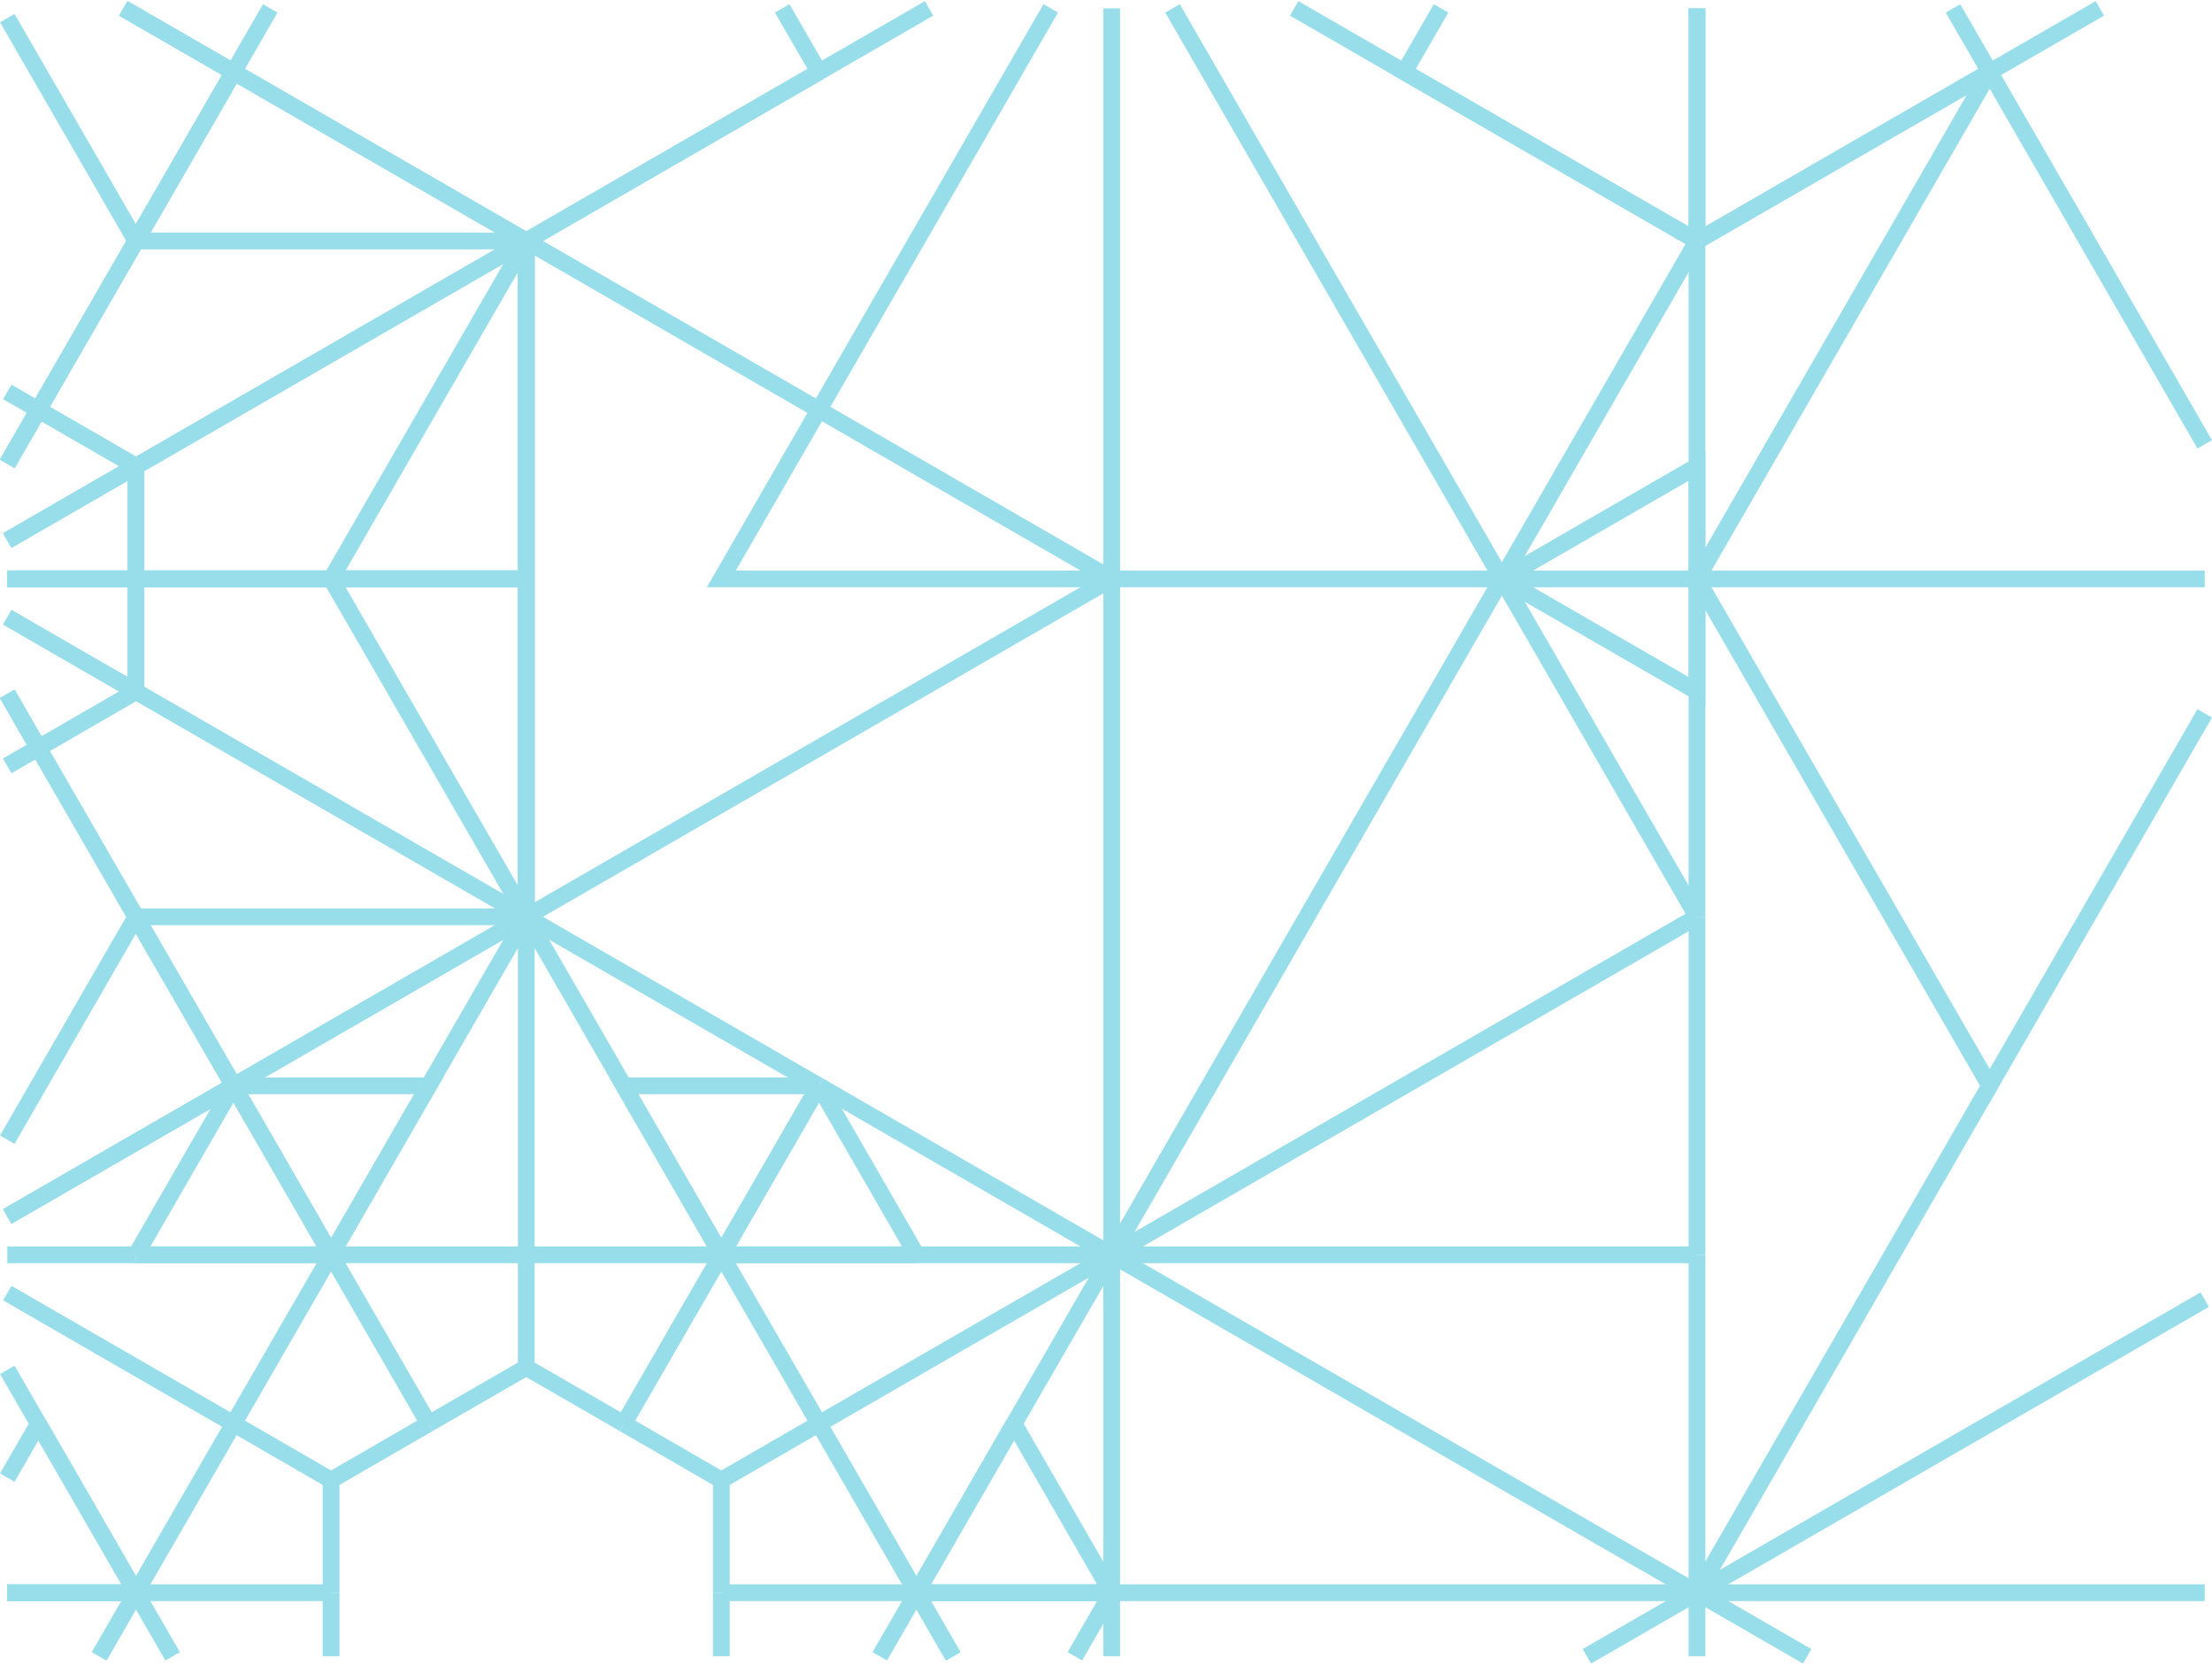 <svg xmlns="http://www.w3.org/2000/svg" viewBox="0 0 263.97 198.68"><defs><style>.a{fill:none;stroke:#98deea;stroke-miterlimit:10;stroke-width:2px;}</style></defs><title>mesh5</title><line class="a" x1="0.87" y1="190.09" x2="0.87" y2="190.09"/><line class="a" x1="11.84" y1="197.68" x2="11.84" y2="197.68"/><line class="a" x1="0.87" y1="190.09" x2="0.87" y2="190.09"/><line class="a" x1="0.87" y1="82.82" x2="0.87" y2="82.82"/><line class="a" x1="0.87" y1="73.67" x2="0.87" y2="73.67"/><line class="a" x1="14.72" y1="1" x2="14.72" y2="1"/><line class="a" x1="14.72" y1="1" x2="14.72" y2="1"/><line class="a" x1="0.87" y1="55.35" x2="0.87" y2="55.35"/><line class="a" x1="0.87" y1="64.51" x2="0.87" y2="64.51"/><line class="a" x1="0.87" y1="64.51" x2="0.87" y2="64.51"/><line class="a" x1="0.87" y1="69.09" x2="0.87" y2="69.09"/><line class="a" x1="0.87" y1="69.09" x2="0.87" y2="69.09"/><line class="a" x1="0.87" y1="145.18" x2="0.87" y2="145.18"/><line class="a" x1="0.87" y1="91.4" x2="0.87" y2="91.4"/><line class="a" x1="0.87" y1="82.82" x2="0.87" y2="82.82"/><line class="a" x1="0.87" y1="55.35" x2="0.87" y2="55.35"/><line class="a" x1="0.87" y1="55.35" x2="0.87" y2="55.35"/><line class="a" x1="0.87" y1="55.35" x2="0.87" y2="55.35"/><line class="a" x1="202.51" y1="1" x2="202.51" y2="1"/><line class="a" x1="113.75" y1="197.68" x2="113.75" y2="197.68"/><line class="a" x1="0.87" y1="145.18" x2="0.87" y2="145.18"/><line class="a" x1="0.87" y1="82.82" x2="0.87" y2="82.82"/><line class="a" x1="39.51" y1="190.09" x2="39.51" y2="197.68"/><line class="a" x1="39.51" y1="176.65" x2="51.15" y2="169.92"/><line class="a" x1="86.08" y1="197.68" x2="86.08" y2="190.09"/><line class="a" x1="74.44" y1="169.92" x2="86.08" y2="176.65"/><line class="a" x1="86.08" y1="190.09" x2="86.08" y2="176.65"/><line class="a" x1="39.51" y1="190.09" x2="39.51" y2="176.65"/><line class="a" x1="62.8" y1="163.2" x2="51.15" y2="169.92"/><line class="a" x1="74.44" y1="169.92" x2="62.8" y2="163.2"/><line class="a" x1="16.22" y1="55.65" x2="16.22" y2="55.65"/><line class="a" x1="16.22" y1="69.09" x2="16.22" y2="69.09"/><line class="a" x1="0.87" y1="91.4" x2="4.58" y2="89.26"/><line class="a" x1="16.22" y1="69.09" x2="16.22" y2="69.09"/><line class="a" x1="16.22" y1="55.65" x2="14.66" y2="54.74"/><polyline class="a" points="4.58 89.26 16.22 82.53 16.22 82.53"/><line class="a" x1="4.58" y1="48.92" x2="14.66" y2="54.74"/><line class="a" x1="4.58" y1="48.92" x2="4.58" y2="48.92"/><line class="a" x1="4.58" y1="89.26" x2="4.58" y2="89.26"/><line class="a" x1="4.58" y1="48.92" x2="4.58" y2="48.92"/><polyline class="a" points="16.22 55.65 16.22 55.65 16.22 69.09"/><line class="a" x1="16.22" y1="82.53" x2="16.22" y2="69.09"/><line class="a" x1="202.51" y1="28.76" x2="202.51" y2="28.76"/><line class="a" x1="202.51" y1="28.76" x2="202.51" y2="28.76"/><line class="a" x1="237.44" y1="8.59" x2="237.44" y2="8.59"/><line class="a" x1="237.44" y1="8.59" x2="202.51" y2="28.76"/><line class="a" x1="250.59" y1="1" x2="237.44" y2="8.59"/><line class="a" x1="202.51" y1="69.09" x2="202.51" y2="28.76"/><line class="a" x1="132.66" y1="149.76" x2="132.66" y2="149.76"/><line class="a" x1="202.51" y1="69.09" x2="202.51" y2="69.09"/><line class="a" x1="202.51" y1="69.09" x2="202.51" y2="69.09"/><line class="a" x1="202.51" y1="109.42" x2="202.51" y2="69.09"/><line class="a" x1="202.51" y1="109.42" x2="202.51" y2="109.42"/><line class="a" x1="132.66" y1="149.76" x2="202.51" y2="109.42"/><line class="a" x1="202.51" y1="28.76" x2="202.51" y2="28.76"/><line class="a" x1="202.51" y1="28.76" x2="202.51" y2="28.76"/><line class="a" x1="154.44" y1="1" x2="202.51" y2="28.76"/><line class="a" x1="110.87" y1="1" x2="62.8" y2="28.76"/><line class="a" x1="132.66" y1="149.76" x2="132.66" y2="149.76"/><line class="a" x1="132.66" y1="149.76" x2="132.66" y2="149.76"/><line class="a" x1="132.65" y1="149.76" x2="132.66" y2="149.76"/><line class="a" x1="132.66" y1="149.76" x2="202.51" y2="190.09"/><line class="a" x1="202.51" y1="190.09" x2="202.51" y2="190.09"/><path class="a" d="M189.37,197.68l13.14-7.59"/><line class="a" x1="202.51" y1="190.09" x2="202.51" y2="190.09"/><path class="a" d="M215.66,197.68l-13.14-7.59"/><line class="a" x1="202.51" y1="190.09" x2="202.51" y2="197.68"/><line class="a" x1="202.51" y1="190.09" x2="202.51" y2="190.09"/><line class="a" x1="263.1" y1="155.11" x2="202.51" y2="190.09"/><path class="a" d="M202.51,149.76V109.42"/><path class="a" d="M202.51,190.09V149.76"/><line class="a" x1="202.51" y1="109.42" x2="202.51" y2="109.42"/><line class="a" x1="97.73" y1="48.92" x2="132.66" y2="69.09"/><line class="a" x1="97.73" y1="48.92" x2="62.8" y2="28.76"/><line class="a" x1="62.8" y1="109.42" x2="132.66" y2="69.09"/><line class="a" x1="132.66" y1="69.09" x2="132.66" y2="149.76"/><line class="a" x1="132.66" y1="69.09" x2="132.66" y2="1"/><line class="a" x1="179.23" y1="69.09" x2="202.51" y2="109.42"/><line class="a" x1="179.23" y1="69.09" x2="179.23" y2="69.09"/><line class="a" x1="139.92" y1="1" x2="179.23" y2="69.09"/><line class="a" x1="202.51" y1="28.76" x2="179.23" y2="69.09"/><line class="a" x1="179.23" y1="69.09" x2="179.23" y2="69.09"/><line class="a" x1="132.66" y1="149.76" x2="132.66" y2="149.76"/><line class="a" x1="179.23" y1="69.09" x2="132.66" y2="149.76"/><line class="a" x1="16.22" y1="28.76" x2="16.22" y2="28.76"/><line class="a" x1="20.94" y1="20.59" x2="27.43" y2="9.35"/><line class="a" x1="0.87" y1="55.35" x2="4.58" y2="48.92"/><line class="a" x1="16.22" y1="28.76" x2="20.94" y2="20.59"/><line class="a" x1="16.22" y1="28.76" x2="4.58" y2="48.92"/><line class="a" x1="27.87" y1="8.59" x2="27.87" y2="8.59"/><line class="a" x1="27.87" y1="8.59" x2="27.43" y2="9.35"/><line class="a" x1="27.87" y1="8.59" x2="32.25" y2="1"/><line class="a" x1="93.34" y1="1" x2="97.73" y2="8.59"/><line class="a" x1="62.8" y1="28.76" x2="62.8" y2="28.76"/><line class="a" x1="97.73" y1="8.59" x2="62.8" y2="28.76"/><line class="a" x1="62.8" y1="28.76" x2="62.8" y2="28.76"/><line class="a" x1="202.51" y1="1" x2="202.51" y2="28.76"/><line class="a" x1="202.51" y1="28.76" x2="202.51" y2="28.76"/><line class="a" x1="237.44" y1="8.59" x2="202.51" y2="28.76"/><line class="a" x1="233.06" y1="1" x2="237.44" y2="8.59"/><line class="a" x1="202.51" y1="28.76" x2="202.51" y2="28.76"/><line class="a" x1="202.51" y1="28.76" x2="202.51" y2="28.76"/><polyline class="a" points="202.51 28.76 202.51 28.76 202.51 28.76"/><line class="a" x1="202.51" y1="28.76" x2="202.51" y2="28.76"/><line class="a" x1="202.51" y1="1" x2="202.51" y2="28.76"/><line class="a" x1="202.51" y1="28.76" x2="202.51" y2="28.76"/><line class="a" x1="202.51" y1="28.76" x2="202.51" y2="28.76"/><polyline class="a" points="202.51 28.76 202.51 28.76 202.51 28.76"/><polyline class="a" points="171.97 1 167.59 8.59 202.51 28.76"/><line class="a" x1="62.8" y1="109.42" x2="97.73" y2="129.59"/><line class="a" x1="97.73" y1="129.59" x2="97.73" y2="129.59"/><line class="a" x1="97.73" y1="129.59" x2="97.73" y2="129.59"/><line class="a" x1="132.66" y1="149.76" x2="97.73" y2="129.59"/><line class="a" x1="97.73" y1="129.59" x2="97.73" y2="129.59"/><line class="a" x1="97.73" y1="129.59" x2="97.73" y2="129.59"/><line class="a" x1="62.8" y1="149.76" x2="62.8" y2="163.2"/><line class="a" x1="62.8" y1="109.42" x2="62.8" y2="149.76"/><line class="a" x1="27.87" y1="169.92" x2="0.87" y2="154.33"/><line class="a" x1="27.87" y1="169.92" x2="39.51" y2="176.65"/><line class="a" x1="97.73" y1="169.92" x2="132.66" y2="149.76"/><line class="a" x1="132.66" y1="149.76" x2="132.66" y2="149.76"/><line class="a" x1="86.08" y1="176.65" x2="97.73" y2="169.92"/><line class="a" x1="202.51" y1="190.09" x2="202.51" y2="190.09"/><line class="a" x1="202.51" y1="190.09" x2="263.1" y2="190.09"/><line class="a" x1="202.51" y1="190.09" x2="132.66" y2="190.09"/><line class="a" x1="202.51" y1="190.09" x2="202.51" y2="190.09"/><line class="a" x1="132.66" y1="149.76" x2="132.66" y2="149.76"/><line class="a" x1="132.66" y1="149.76" x2="202.51" y2="149.76"/><line class="a" x1="132.66" y1="149.76" x2="132.66" y2="149.76"/><line class="a" x1="39.51" y1="69.09" x2="16.22" y2="69.09"/><line class="a" x1="62.8" y1="69.09" x2="39.51" y2="69.09"/><line class="a" x1="16.22" y1="69.09" x2="16.22" y2="69.09"/><line class="a" x1="62.8" y1="28.76" x2="62.8" y2="28.76"/><line class="a" x1="16.22" y1="55.65" x2="16.22" y2="55.65"/><line class="a" x1="16.22" y1="69.09" x2="0.87" y2="69.09"/><line class="a" x1="62.8" y1="69.09" x2="62.8" y2="69.09"/><line class="a" x1="62.8" y1="28.76" x2="16.22" y2="55.65"/><line class="a" x1="16.22" y1="55.65" x2="0.87" y2="64.51"/><line class="a" x1="62.8" y1="69.09" x2="62.8" y2="69.09"/><line class="a" x1="62.8" y1="28.76" x2="62.8" y2="28.76"/><line class="a" x1="62.8" y1="28.76" x2="62.8" y2="28.76"/><line class="a" x1="39.51" y1="69.09" x2="39.51" y2="69.09"/><line class="a" x1="202.51" y1="190.09" x2="237.44" y2="129.59"/><line class="a" x1="27.87" y1="8.59" x2="27.87" y2="8.59"/><line class="a" x1="27.87" y1="8.59" x2="27.87" y2="8.59"/><line class="a" x1="60.02" y1="27.15" x2="27.87" y2="8.59"/><line class="a" x1="27.87" y1="8.59" x2="27.87" y2="8.59"/><line class="a" x1="62.8" y1="28.76" x2="62.8" y2="28.76"/><line class="a" x1="62.8" y1="28.76" x2="60.02" y2="27.15"/><line class="a" x1="27.87" y1="8.59" x2="27.87" y2="8.59"/><line class="a" x1="14.72" y1="1" x2="27.87" y2="8.59"/><line class="a" x1="62.8" y1="28.76" x2="62.8" y2="69.09"/><line class="a" x1="62.8" y1="69.09" x2="62.8" y2="109.42"/><line class="a" x1="27.87" y1="129.59" x2="27.87" y2="129.59"/><line class="a" x1="0.87" y1="145.18" x2="27.87" y2="129.59"/><line class="a" x1="62.8" y1="109.42" x2="27.87" y2="129.59"/><line class="a" x1="27.87" y1="129.59" x2="27.87" y2="129.59"/><line class="a" x1="27.87" y1="129.59" x2="27.87" y2="129.59"/><line class="a" x1="27.87" y1="129.59" x2="27.87" y2="129.59"/><line class="a" x1="39.51" y1="190.09" x2="16.22" y2="190.09"/><line class="a" x1="16.22" y1="190.09" x2="16.22" y2="190.09"/><line class="a" x1="0.87" y1="190.09" x2="16.22" y2="190.09"/><line class="a" x1="16.22" y1="190.09" x2="16.22" y2="190.09"/><line class="a" x1="16.22" y1="190.09" x2="16.22" y2="190.09"/><line class="a" x1="109.37" y1="190.09" x2="132.65" y2="190.09"/><line class="a" x1="86.08" y1="190.09" x2="109.37" y2="190.09"/><line class="a" x1="132.65" y1="190.09" x2="132.66" y2="190.09"/><line class="a" x1="109.37" y1="190.09" x2="109.37" y2="190.09"/><line class="a" x1="109.37" y1="190.09" x2="109.37" y2="190.09"/><line class="a" x1="39.51" y1="149.76" x2="39.51" y2="149.76"/><line class="a" x1="39.51" y1="149.76" x2="27.87" y2="129.59"/><line class="a" x1="27.87" y1="129.59" x2="27.87" y2="129.59"/><line class="a" x1="39.51" y1="149.76" x2="51.15" y2="169.92"/><line class="a" x1="39.51" y1="149.76" x2="39.51" y2="149.76"/><line class="a" x1="86.08" y1="149.76" x2="97.73" y2="129.59"/><line class="a" x1="74.44" y1="169.92" x2="86.08" y2="149.76"/><line class="a" x1="86.08" y1="149.76" x2="86.08" y2="149.76"/><line class="a" x1="74.44" y1="169.92" x2="74.44" y2="169.92"/><line class="a" x1="97.73" y1="129.59" x2="97.73" y2="129.59"/><line class="a" x1="86.08" y1="149.76" x2="86.08" y2="149.76"/><line class="a" x1="132.66" y1="149.76" x2="132.66" y2="149.76"/><line class="a" x1="132.66" y1="197.68" x2="132.66" y2="190.09"/><line class="a" x1="132.66" y1="190.09" x2="132.66" y2="149.76"/><line class="a" x1="132.66" y1="190.09" x2="132.66" y2="190.09"/><line class="a" x1="39.51" y1="149.76" x2="39.51" y2="149.76"/><line class="a" x1="11.84" y1="197.68" x2="16.22" y2="190.09"/><line class="a" x1="16.22" y1="190.09" x2="16.22" y2="190.09"/><line class="a" x1="16.22" y1="190.09" x2="16.22" y2="190.09"/><line class="a" x1="39.51" y1="149.76" x2="39.51" y2="149.76"/><line class="a" x1="62.8" y1="109.42" x2="78.94" y2="137.38"/><line class="a" x1="27.87" y1="169.92" x2="39.51" y2="149.76"/><line class="a" x1="39.51" y1="149.76" x2="39.51" y2="149.76"/><line class="a" x1="97.73" y1="169.92" x2="109.37" y2="190.09"/><line class="a" x1="86.08" y1="149.76" x2="86.08" y2="149.76"/><line class="a" x1="97.73" y1="169.92" x2="86.08" y2="149.76"/><line class="a" x1="16.22" y1="190.09" x2="16.22" y2="190.09"/><line class="a" x1="86.08" y1="149.76" x2="86.08" y2="149.76"/><line class="a" x1="27.87" y1="169.92" x2="16.22" y2="190.09"/><line class="a" x1="78.94" y1="137.38" x2="86.08" y2="149.76"/><line class="a" x1="109.37" y1="190.09" x2="109.37" y2="190.09"/><line class="a" x1="62.8" y1="109.42" x2="39.51" y2="149.76"/><line class="a" x1="113.75" y1="197.68" x2="109.37" y2="190.09"/><line class="a" x1="16.22" y1="190.09" x2="16.22" y2="190.09"/><line class="a" x1="109.37" y1="190.09" x2="109.37" y2="190.09"/><line class="a" x1="121.01" y1="169.92" x2="109.37" y2="190.09"/><line class="a" x1="104.99" y1="197.68" x2="109.37" y2="190.09"/><line class="a" x1="109.37" y1="190.09" x2="109.37" y2="190.09"/><line class="a" x1="0.87" y1="163.49" x2="4.58" y2="169.92"/><line class="a" x1="109.37" y1="190.09" x2="109.37" y2="190.09"/><line class="a" x1="109.37" y1="190.09" x2="109.37" y2="190.09"/><line class="a" x1="16.22" y1="190.09" x2="16.22" y2="190.09"/><line class="a" x1="20.6" y1="197.68" x2="16.22" y2="190.09"/><line class="a" x1="16.22" y1="190.09" x2="16.22" y2="190.09"/><line class="a" x1="16.22" y1="190.09" x2="16.22" y2="190.09"/><line class="a" x1="132.66" y1="149.76" x2="121.01" y2="169.92"/><line class="a" x1="16.22" y1="190.09" x2="8.94" y2="177.47"/><line class="a" x1="132.66" y1="149.76" x2="132.66" y2="149.76"/><line class="a" x1="4.58" y1="169.92" x2="8.94" y2="177.47"/><line class="a" x1="16.22" y1="149.76" x2="0.87" y2="149.76"/><line class="a" x1="62.8" y1="149.76" x2="86.08" y2="149.76"/><line class="a" x1="39.51" y1="149.76" x2="39.51" y2="149.76"/><line class="a" x1="109.37" y1="149.76" x2="132.65" y2="149.76"/><line class="a" x1="39.51" y1="149.76" x2="16.22" y2="149.76"/><line class="a" x1="132.66" y1="149.76" x2="132.65" y2="149.76"/><line class="a" x1="86.08" y1="149.76" x2="86.08" y2="149.76"/><line class="a" x1="39.51" y1="149.76" x2="39.51" y2="149.76"/><line class="a" x1="39.51" y1="149.76" x2="39.51" y2="149.76"/><line class="a" x1="62.8" y1="149.76" x2="39.51" y2="149.76"/><line class="a" x1="86.08" y1="149.76" x2="109.37" y2="149.76"/><line class="a" x1="86.08" y1="149.76" x2="86.08" y2="149.76"/><line class="a" x1="78.94" y1="137.38" x2="86.08" y2="149.76"/><line class="a" x1="97.73" y1="129.59" x2="97.73" y2="129.59"/><line class="a" x1="97.73" y1="129.59" x2="97.73" y2="129.59"/><line class="a" x1="86.08" y1="149.76" x2="86.08" y2="149.76"/><line class="a" x1="97.73" y1="129.59" x2="86.08" y2="149.76"/><line class="a" x1="86.08" y1="149.76" x2="86.08" y2="149.76"/><polyline class="a" points="78.94 137.38 74.44 129.59 97.72 129.59"/><line class="a" x1="39.51" y1="149.76" x2="39.51" y2="149.76"/><line class="a" x1="39.51" y1="149.76" x2="27.87" y2="129.59"/><line class="a" x1="39.51" y1="149.76" x2="39.51" y2="149.76"/><polyline class="a" points="39.51 149.76 51.15 129.59 27.87 129.59"/><line class="a" x1="27.87" y1="129.59" x2="27.87" y2="129.59"/><line class="a" x1="27.87" y1="129.59" x2="27.87" y2="129.59"/><line class="a" x1="16.22" y1="190.09" x2="16.22" y2="190.09"/><line class="a" x1="16.22" y1="190.09" x2="16.22" y2="190.09"/><line class="a" x1="16.22" y1="190.09" x2="16.22" y2="190.09"/><line class="a" x1="0.87" y1="190.09" x2="16.22" y2="190.09"/><line class="a" x1="11.84" y1="197.68" x2="16.22" y2="190.09"/><line class="a" x1="16.22" y1="190.09" x2="16.22" y2="190.09"/><line class="a" x1="132.66" y1="190.09" x2="132.65" y2="190.09"/><polyline class="a" points="121.01 169.92 121.01 169.92 109.37 190.09 109.37 190.09"/><line class="a" x1="121.01" y1="169.92" x2="132.65" y2="190.09"/><line class="a" x1="132.66" y1="190.09" x2="132.66" y2="190.09"/><line class="a" x1="109.37" y1="190.09" x2="132.65" y2="190.09"/><line class="a" x1="132.66" y1="190.09" x2="132.65" y2="190.09"/><line class="a" x1="109.37" y1="190.09" x2="109.37" y2="190.09"/><line class="a" x1="86.08" y1="149.76" x2="86.08" y2="149.76"/><line class="a" x1="109.37" y1="149.76" x2="86.08" y2="149.76"/><line class="a" x1="109.37" y1="149.76" x2="97.73" y2="129.59"/><line class="a" x1="97.73" y1="129.59" x2="97.73" y2="129.59"/><polyline class="a" points="97.72 129.59 86.08 149.76 86.08 149.76"/><line class="a" x1="97.73" y1="129.59" x2="97.73" y2="129.59"/><line class="a" x1="109.37" y1="190.09" x2="109.37" y2="190.09"/><line class="a" x1="109.37" y1="190.09" x2="109.37" y2="190.09"/><line class="a" x1="132.65" y1="190.09" x2="132.65" y2="190.09"/><line class="a" x1="132.65" y1="190.09" x2="132.66" y2="190.09"/><polyline class="a" points="109.37 190.09 109.37 190.09 109.37 190.09"/><line class="a" x1="113.75" y1="197.68" x2="109.37" y2="190.09"/><line class="a" x1="132.65" y1="190.09" x2="109.37" y2="190.09"/><line class="a" x1="128.27" y1="197.68" x2="132.65" y2="190.09"/><line class="a" x1="132.66" y1="190.09" x2="132.66" y2="190.09"/><line class="a" x1="132.66" y1="190.09" x2="132.65" y2="190.09"/><line class="a" x1="27.87" y1="129.59" x2="27.87" y2="129.59"/><line class="a" x1="39.51" y1="149.76" x2="39.51" y2="149.76"/><line class="a" x1="39.51" y1="149.76" x2="16.22" y2="149.76"/><polyline class="a" points="39.51 149.76 39.51 149.76 39.51 149.76"/><line class="a" x1="27.87" y1="129.59" x2="39.51" y2="149.76"/><line class="a" x1="16.22" y1="149.76" x2="27.87" y2="129.59"/><line class="a" x1="27.87" y1="129.59" x2="27.87" y2="129.59"/><line class="a" x1="39.51" y1="149.76" x2="39.51" y2="149.76"/><line class="a" x1="8.94" y1="177.47" x2="16.22" y2="190.09"/><line class="a" x1="4.58" y1="169.92" x2="0.87" y2="176.35"/><polyline class="a" points="8.94 177.47 4.58 169.92 4.58 169.92"/><polyline class="a" points="16.22 190.09 16.22 190.09 16.22 190.09"/><line class="a" x1="16.22" y1="190.09" x2="16.22" y2="190.09"/><line class="a" x1="16.22" y1="190.09" x2="16.22" y2="190.09"/><line class="a" x1="16.22" y1="190.09" x2="0.87" y2="190.09"/><line class="a" x1="237.44" y1="8.59" x2="237.44" y2="8.59"/><line class="a" x1="263.1" y1="53.03" x2="237.44" y2="8.59"/><line class="a" x1="202.51" y1="69.09" x2="202.51" y2="69.09"/><line class="a" x1="237.44" y1="8.59" x2="237.44" y2="8.59"/><line class="a" x1="237.44" y1="8.59" x2="202.51" y2="69.09"/><polyline class="a" points="263.1 85.14 237.44 129.59 202.51 69.09"/><line class="a" x1="202.51" y1="69.09" x2="202.51" y2="69.09"/><line class="a" x1="97.73" y1="48.92" x2="125.39" y2="1"/><polyline class="a" points="97.72 48.92 86.08 69.09 132.66 69.09"/><line class="a" x1="202.51" y1="69.09" x2="179.23" y2="69.09"/><line class="a" x1="179.23" y1="69.09" x2="179.23" y2="69.09"/><line class="a" x1="179.23" y1="69.09" x2="179.23" y2="69.09"/><line class="a" x1="132.66" y1="69.09" x2="179.23" y2="69.09"/><line class="a" x1="202.51" y1="69.09" x2="202.51" y2="69.09"/><line class="a" x1="263.1" y1="69.09" x2="202.51" y2="69.09"/><polyline class="a" points="202.51 69.09 202.51 55.65 179.23 69.09"/><polyline class="a" points="202.51 69.09 202.51 82.53 179.23 69.09"/><line class="a" x1="4.58" y1="89.26" x2="0.87" y2="82.82"/><line class="a" x1="27.87" y1="129.59" x2="27.87" y2="129.59"/><line class="a" x1="4.58" y1="89.26" x2="4.58" y2="89.26"/><line class="a" x1="4.58" y1="89.26" x2="4.58" y2="89.26"/><line class="a" x1="27.87" y1="129.59" x2="16.22" y2="109.42"/><line class="a" x1="10.4" y1="99.34" x2="16.22" y2="109.42"/><line class="a" x1="16.22" y1="109.42" x2="16.22" y2="109.42"/><line class="a" x1="4.58" y1="89.26" x2="10.4" y2="99.34"/><line class="a" x1="16.22" y1="69.09" x2="16.22" y2="69.09"/><line class="a" x1="62.8" y1="69.09" x2="62.8" y2="69.09"/><line class="a" x1="39.51" y1="69.09" x2="16.22" y2="69.09"/><line class="a" x1="62.8" y1="109.42" x2="62.8" y2="69.09"/><line class="a" x1="39.51" y1="69.09" x2="39.51" y2="69.09"/><line class="a" x1="62.8" y1="69.09" x2="39.51" y2="69.09"/><line class="a" x1="16.22" y1="82.53" x2="16.22" y2="82.53"/><line class="a" x1="0.87" y1="73.67" x2="16.22" y2="82.53"/><line class="a" x1="62.8" y1="109.42" x2="16.22" y2="82.53"/><polyline class="a" points="4.58 89.26 4.58 89.26 4.58 89.26"/><line class="a" x1="4.58" y1="89.26" x2="0.87" y2="82.82"/><line class="a" x1="4.58" y1="89.26" x2="16.22" y2="82.53"/><line class="a" x1="4.58" y1="89.26" x2="4.58" y2="89.26"/><line class="a" x1="16.22" y1="82.53" x2="16.22" y2="82.53"/><line class="a" x1="16.22" y1="69.09" x2="16.22" y2="69.09"/><line class="a" x1="16.22" y1="82.53" x2="16.22" y2="69.09"/><line class="a" x1="16.22" y1="69.09" x2="0.87" y2="69.09"/><line class="a" x1="16.22" y1="82.53" x2="0.87" y2="73.67"/><line class="a" x1="16.22" y1="109.42" x2="16.22" y2="109.42"/><line class="a" x1="62.8" y1="109.42" x2="16.22" y2="109.42"/><line class="a" x1="27.87" y1="129.59" x2="16.22" y2="109.42"/><line class="a" x1="16.22" y1="109.42" x2="16.22" y2="109.42"/><polyline class="a" points="16.22 109.42 16.22 109.42 16.22 109.42"/><line class="a" x1="16.22" y1="109.42" x2="16.22" y2="109.42"/><line class="a" x1="27.87" y1="129.59" x2="27.87" y2="129.59"/><line class="a" x1="62.8" y1="109.42" x2="27.87" y2="129.59"/><line class="a" x1="39.51" y1="69.09" x2="39.51" y2="69.09"/><line class="a" x1="39.51" y1="69.09" x2="39.51" y2="69.09"/><polyline class="a" points="62.8 69.09 62.8 69.09 62.8 69.09"/><line class="a" x1="62.8" y1="69.09" x2="62.8" y2="109.42"/><line class="a" x1="39.51" y1="69.09" x2="39.51" y2="69.09"/><line class="a" x1="39.51" y1="69.09" x2="55.03" y2="69.09"/><line class="a" x1="62.8" y1="69.09" x2="55.03" y2="69.09"/><line class="a" x1="62.8" y1="109.42" x2="39.51" y2="69.09"/><line class="a" x1="39.51" y1="69.09" x2="39.51" y2="69.09"/><line class="a" x1="16.22" y1="109.42" x2="10.4" y2="99.34"/><line class="a" x1="27.87" y1="129.59" x2="27.87" y2="129.59"/><line class="a" x1="4.58" y1="89.26" x2="4.58" y2="89.26"/><line class="a" x1="0.87" y1="82.82" x2="4.58" y2="89.26"/><line class="a" x1="16.22" y1="109.42" x2="16.22" y2="109.42"/><line class="a" x1="4.58" y1="89.26" x2="4.58" y2="89.26"/><line class="a" x1="10.4" y1="99.34" x2="4.58" y2="89.26"/><line class="a" x1="16.22" y1="109.42" x2="23.35" y2="121.76"/><polyline class="a" points="27.87 129.59 27.87 129.59 23.35 121.77"/><line class="a" x1="27.87" y1="129.59" x2="27.87" y2="129.59"/><line class="a" x1="0.87" y1="145.18" x2="27.87" y2="129.59"/><line class="a" x1="4.58" y1="89.26" x2="4.58" y2="89.26"/><line class="a" x1="0.87" y1="91.4" x2="4.58" y2="89.26"/><line class="a" x1="4.58" y1="89.26" x2="4.58" y2="89.26"/><polyline class="a" points="4.58 89.26 4.58 89.26 0.87 82.82"/><line class="a" x1="16.22" y1="109.42" x2="23.35" y2="121.76"/><line class="a" x1="27.87" y1="129.59" x2="27.87" y2="129.59"/><polyline class="a" points="16.22 109.42 16.22 109.42 16.22 109.42"/><line class="a" x1="16.22" y1="109.42" x2="16.22" y2="109.42"/><line class="a" x1="16.22" y1="109.42" x2="16.22" y2="109.42"/><line class="a" x1="0.87" y1="136.02" x2="16.22" y2="109.42"/><line class="a" x1="0.87" y1="145.18" x2="27.87" y2="129.59"/><line class="a" x1="16.22" y1="109.42" x2="16.22" y2="109.42"/><line class="a" x1="27.87" y1="129.59" x2="23.35" y2="121.76"/><line class="a" x1="4.58" y1="48.92" x2="10.4" y2="38.84"/><line class="a" x1="4.58" y1="48.92" x2="0.87" y2="55.35"/><line class="a" x1="10.4" y1="38.84" x2="16.22" y2="28.76"/><polyline class="a" points="27.87 8.59 27.87 8.59 27.87 8.59"/><line class="a" x1="4.58" y1="48.92" x2="4.58" y2="48.92"/><line class="a" x1="16.22" y1="28.76" x2="27.87" y2="8.59"/><line class="a" x1="27.87" y1="8.59" x2="27.87" y2="8.59"/><line class="a" x1="27.87" y1="8.59" x2="27.87" y2="8.59"/><line class="a" x1="14.72" y1="1" x2="27.87" y2="8.59"/><line class="a" x1="27.87" y1="8.59" x2="27.87" y2="8.59"/><line class="a" x1="4.58" y1="48.92" x2="0.87" y2="55.35"/><line class="a" x1="4.58" y1="48.92" x2="4.58" y2="48.92"/><line class="a" x1="0.87" y1="46.78" x2="4.58" y2="48.92"/><line class="a" x1="4.58" y1="48.92" x2="4.58" y2="48.92"/><line class="a" x1="20.94" y1="20.59" x2="17.31" y2="26.87"/><line class="a" x1="20.94" y1="20.59" x2="24.61" y2="14.23"/><line class="a" x1="27.87" y1="8.59" x2="24.61" y2="14.23"/><line class="a" x1="0.87" y1="2.16" x2="16.22" y2="28.76"/><line class="a" x1="16.22" y1="28.76" x2="16.22" y2="28.76"/><line class="a" x1="16.22" y1="28.76" x2="16.22" y2="28.76"/><line class="a" x1="16.22" y1="28.76" x2="16.22" y2="28.76"/><line class="a" x1="17.31" y1="26.87" x2="16.22" y2="28.76"/><polyline class="a" points="16.22 28.76 16.22 28.76 16.22 28.76"/><polyline class="a" points="14.72 1 27.87 8.59 27.87 8.59"/><line class="a" x1="27.87" y1="8.59" x2="27.87" y2="8.59"/><line class="a" x1="16.22" y1="28.76" x2="17.31" y2="26.87"/><line class="a" x1="4.58" y1="48.92" x2="0.87" y2="55.35"/><line class="a" x1="16.22" y1="28.76" x2="16.22" y2="28.76"/><line class="a" x1="27.87" y1="8.59" x2="17.31" y2="26.87"/><line class="a" x1="27.87" y1="8.59" x2="27.87" y2="8.59"/><line class="a" x1="4.58" y1="48.92" x2="4.58" y2="48.92"/><line class="a" x1="27.87" y1="8.59" x2="27.87" y2="8.59"/><line class="a" x1="16.22" y1="28.76" x2="10.4" y2="38.84"/><line class="a" x1="10.4" y1="38.84" x2="4.58" y2="48.92"/><line class="a" x1="62.8" y1="69.09" x2="62.8" y2="28.76"/><line class="a" x1="62.8" y1="28.76" x2="62.8" y2="28.76"/><line class="a" x1="39.51" y1="69.09" x2="51.15" y2="69.09"/><line class="a" x1="62.8" y1="69.09" x2="51.15" y2="69.09"/><line class="a" x1="16.22" y1="69.09" x2="16.22" y2="69.09"/><line class="a" x1="39.51" y1="69.09" x2="16.22" y2="69.09"/><line class="a" x1="62.8" y1="28.76" x2="62.8" y2="28.76"/><line class="a" x1="62.8" y1="69.09" x2="62.8" y2="69.09"/><line class="a" x1="62.8" y1="69.09" x2="62.8" y2="69.09"/><line class="a" x1="62.8" y1="69.09" x2="62.8" y2="69.09"/><line class="a" x1="16.22" y1="55.65" x2="0.87" y2="64.51"/><line class="a" x1="16.22" y1="55.65" x2="16.22" y2="55.65"/><line class="a" x1="62.8" y1="28.76" x2="16.22" y2="55.65"/><line class="a" x1="14.66" y1="54.74" x2="4.58" y2="48.92"/><line class="a" x1="4.58" y1="48.92" x2="0.87" y2="55.35"/><line class="a" x1="4.58" y1="48.92" x2="4.58" y2="48.92"/><line class="a" x1="14.66" y1="54.74" x2="16.22" y2="55.65"/><polyline class="a" points="4.58 48.92 4.58 48.92 4.58 48.92"/><line class="a" x1="16.22" y1="55.65" x2="16.22" y2="55.65"/><line class="a" x1="16.22" y1="55.65" x2="16.22" y2="69.09"/><line class="a" x1="16.22" y1="55.65" x2="16.22" y2="55.65"/><line class="a" x1="16.22" y1="69.09" x2="16.22" y2="69.09"/><line class="a" x1="16.22" y1="69.09" x2="0.87" y2="69.09"/><line class="a" x1="16.22" y1="55.65" x2="0.87" y2="64.51"/><line class="a" x1="62.8" y1="28.76" x2="16.22" y2="28.76"/><line class="a" x1="27.87" y1="8.59" x2="27.87" y2="8.59"/><line class="a" x1="27.87" y1="8.59" x2="27.87" y2="8.59"/><line class="a" x1="16.22" y1="28.76" x2="16.22" y2="28.76"/><line class="a" x1="16.22" y1="28.76" x2="16.22" y2="28.76"/><line class="a" x1="27.87" y1="8.59" x2="27.43" y2="9.35"/><line class="a" x1="24.61" y1="14.23" x2="16.22" y2="28.76"/><line class="a" x1="16.22" y1="28.76" x2="16.22" y2="28.76"/><polyline class="a" points="16.22 28.76 16.22 28.76 16.22 28.76"/><line class="a" x1="27.43" y1="9.35" x2="24.61" y2="14.23"/><line class="a" x1="16.22" y1="28.76" x2="16.22" y2="28.76"/><line class="a" x1="60.02" y1="27.15" x2="27.87" y2="8.59"/><line class="a" x1="60.02" y1="27.15" x2="62.8" y2="28.76"/><polyline class="a" points="62.8 28.76 62.8 69.09 62.8 69.09"/><line class="a" x1="39.51" y1="69.09" x2="39.51" y2="69.09"/><line class="a" x1="62.8" y1="28.76" x2="62.8" y2="28.76"/><line class="a" x1="62.8" y1="28.76" x2="62.8" y2="28.76"/><line class="a" x1="62.8" y1="28.76" x2="39.51" y2="69.09"/><line class="a" x1="39.51" y1="69.09" x2="39.51" y2="69.09"/><line class="a" x1="55.03" y1="69.09" x2="51.15" y2="69.09"/><line class="a" x1="39.51" y1="69.09" x2="39.51" y2="69.09"/><line class="a" x1="39.51" y1="69.09" x2="39.51" y2="69.09"/><line class="a" x1="62.8" y1="28.76" x2="62.8" y2="28.76"/><line class="a" x1="55.03" y1="69.09" x2="62.8" y2="69.09"/><line class="a" x1="51.15" y1="69.09" x2="39.51" y2="69.09"/></svg>